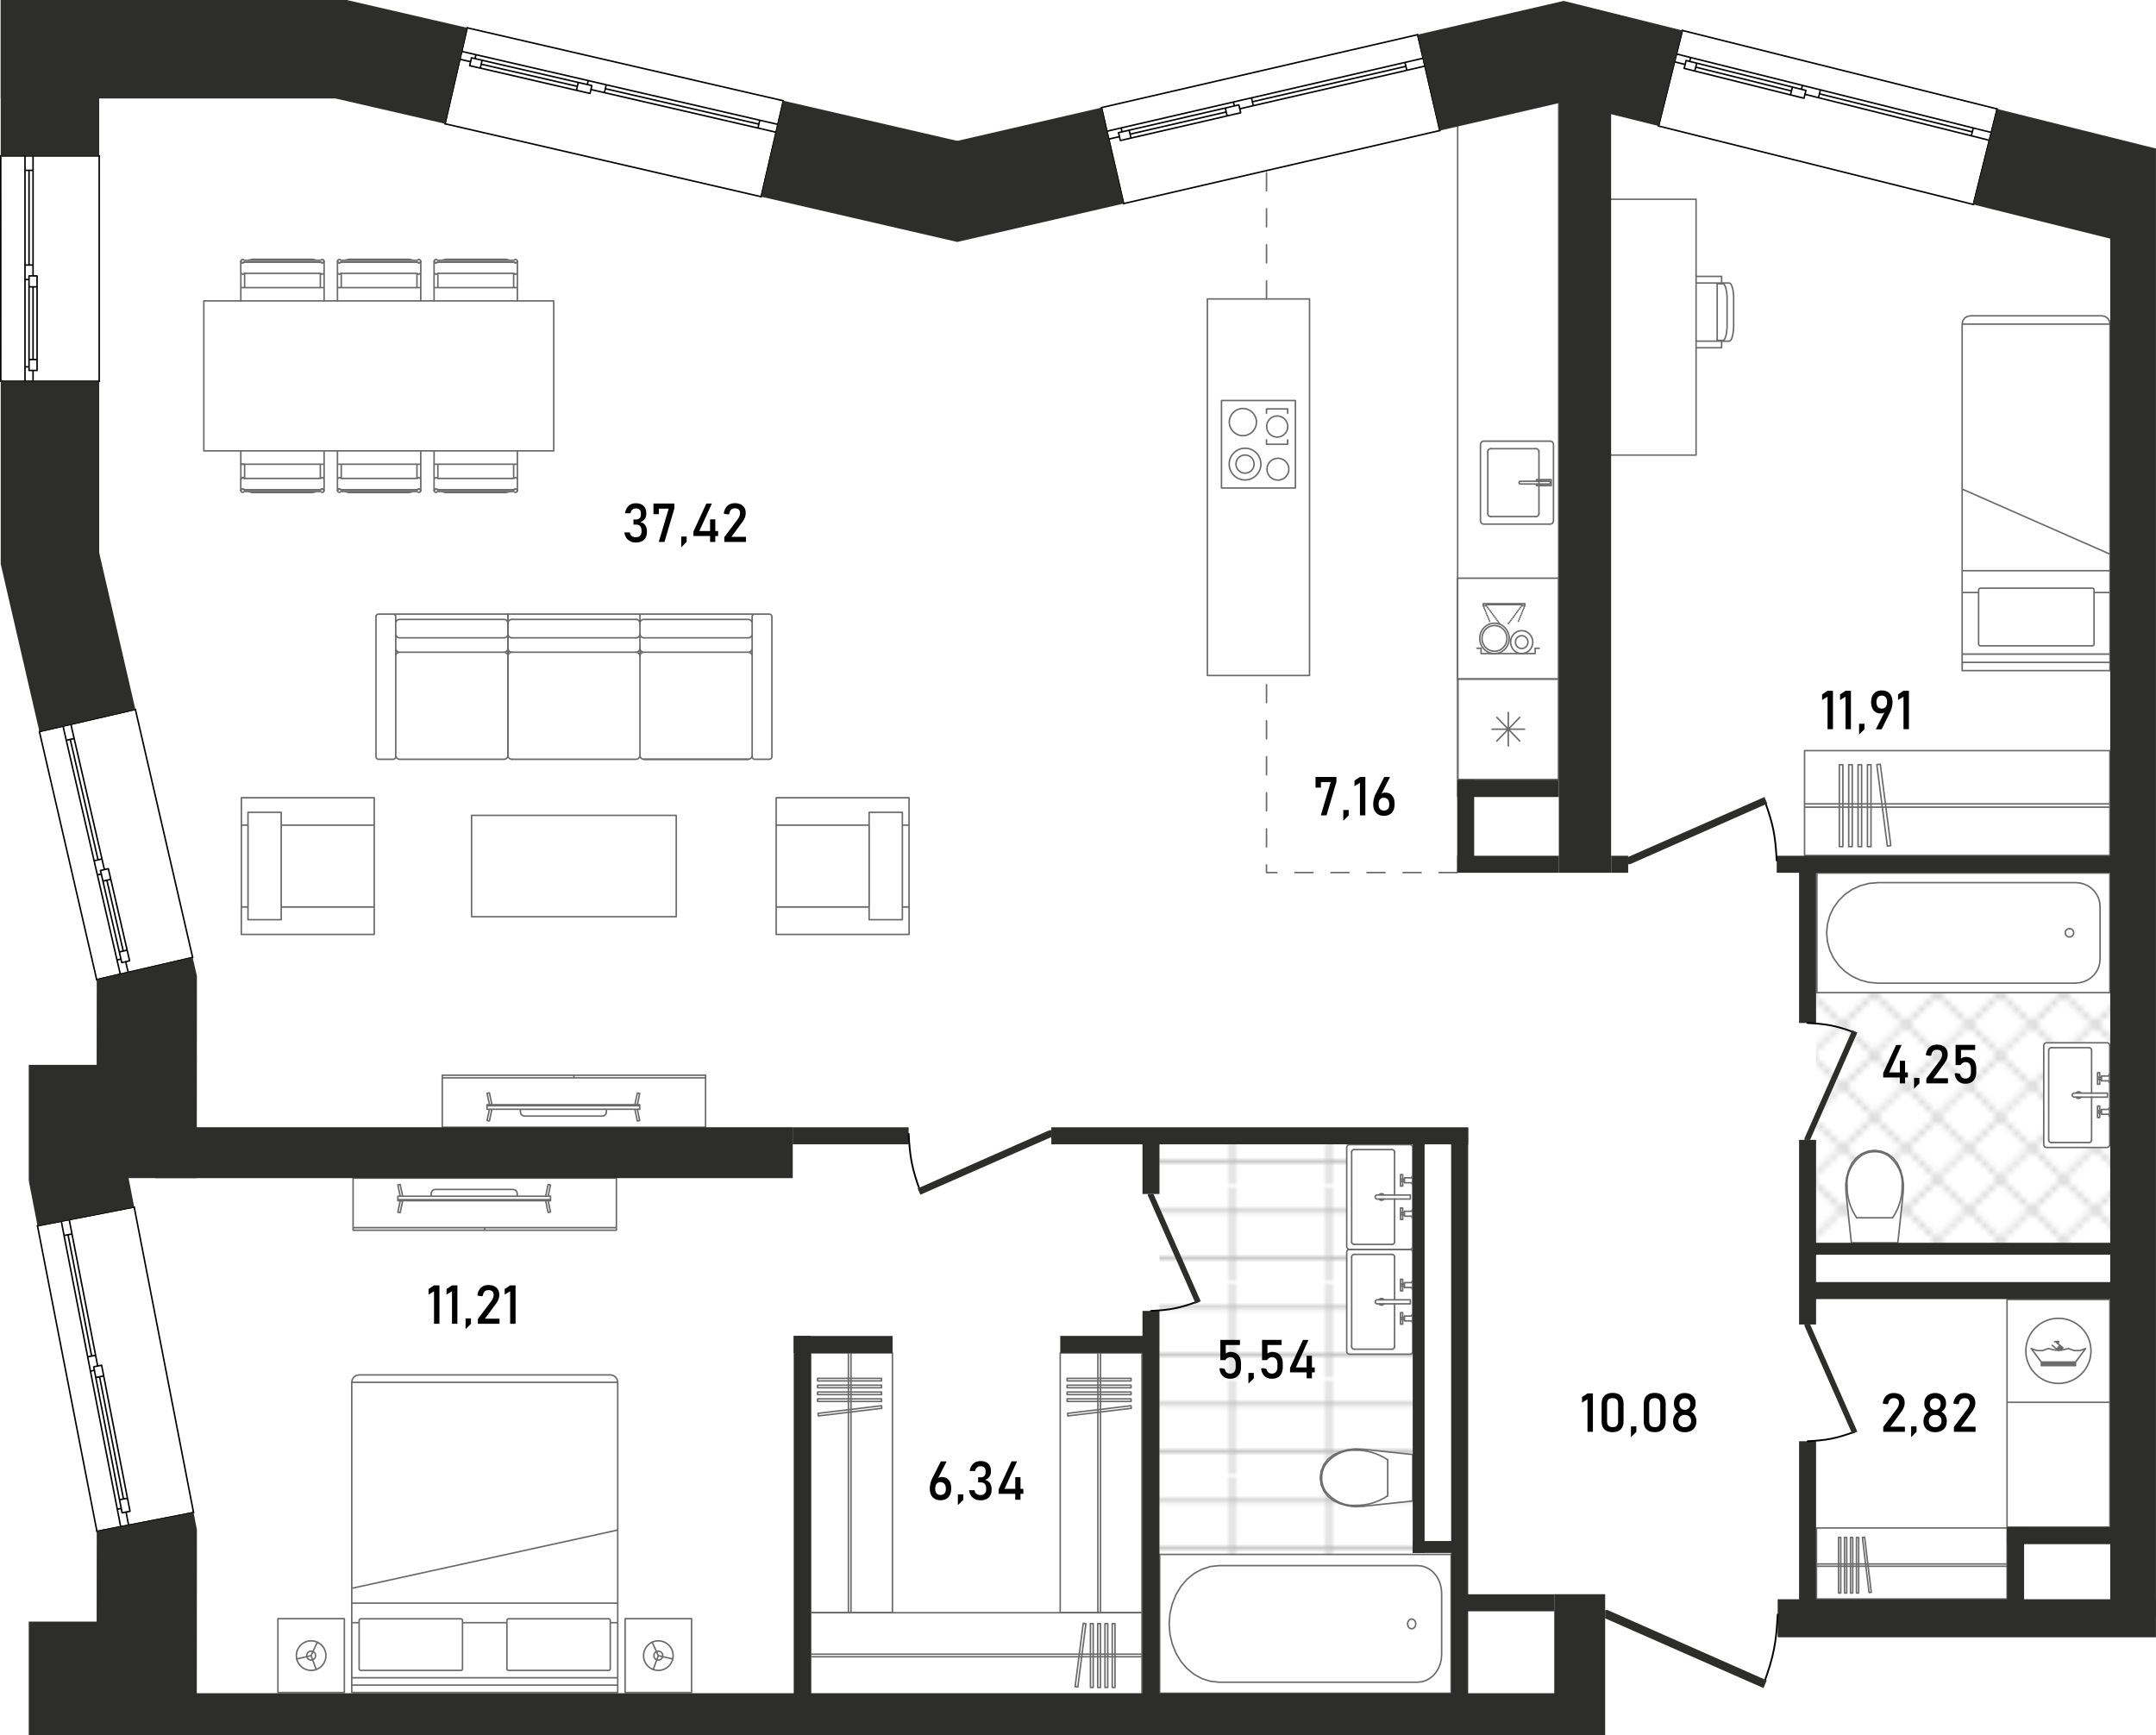 <svg xmlns="http://www.w3.org/2000/svg" viewBox="0 0 358.8 288.83"><defs><pattern id="_Новый_узор_2" width="22.92" height="23.17" x="0" y="0" patternTransform="matrix(.7 0 0 .67 -2274.32 -2037.46)" patternUnits="userSpaceOnUse"><g fill="none"><path d="M0 0h22.92v23.17H0z"/><path stroke="#b5b5b5" stroke-miterlimit="10" stroke-width=".25" d="M22.69 17.61v11.12H.23V17.61h22.46m.11-.11H.12v11.34H22.8V17.5ZM22.69 6.03v11.12H.23V6.03h22.46m.11-.11H.12v11.34H22.8V5.92ZM22.69-5.56V5.56H.23V-5.56h22.46m.11-.11H.12V5.67H22.8V-5.67Z"/></g></pattern><pattern id="_Новый_узор_4" width="9.82" height="9.82" x="0" y="0" patternTransform="matrix(1.05 0 0 1.03 474.71 1071.76)" patternUnits="userSpaceOnUse"><g fill="none"><path d="M0 0h9.82v9.82H0z"/><g fill-rule="evenodd" stroke-linecap="round" stroke-width=".25" clip-path="url(#clippath)"><path stroke="#e6e6e6" stroke-linejoin="round" d="m14.73 19.65-4.91-4.92 4.91-4.91 4.91 4.91-4.91 4.92zM4.91 19.65 0 14.73l4.91-4.91 4.91 4.91-4.91 4.92zM-4.91 19.65l-4.91-4.92 4.91-4.91L0 14.73l-4.91 4.92z"/><path stroke="#e6e6e6" stroke-linejoin="round" d="M14.73 9.82 9.82 4.91 14.73 0l4.91 4.91-4.91 4.91z"/><path stroke="#999" stroke-miterlimit="3" d="M4.91 9.82 0 4.91 4.91 0l4.91 4.91-4.91 4.91z"/><path stroke="#e6e6e6" stroke-linejoin="round" d="m-4.91 9.82-4.91-4.91L-4.91 0 0 4.91l-4.91 4.91zM14.73 0 9.82-4.91l4.91-4.91 4.91 4.91L14.73 0zM4.91 0 0-4.91l4.91-4.91 4.91 4.91L4.91 0zM-4.91 0l-4.91-4.91 4.91-4.91L0-4.91-4.91 0z"/></g></g></pattern><clipPath id="clippath"><path fill="none" d="M0 0h9.82v9.82H0z"/></clipPath></defs><g id="Flats"><path id="fl45" fill="#fff" d="m354.94 35.06-26.75-1.09-52.22-13.02-13.92-9.81-22.49 10.57-52.6 12.15-60.34-1.14-52.83-12.2-18-4.15H16.47v75.62l6.01 26.06 9.53 41.28v36.69l-10.63.05 10.63 54.83v21.58h.71v12.82h234.36v-12.82h87.86V35.06z"/></g><g id="Grid"><path fill="url(#_Новый_узор_2)" d="M192.96 190.44h42.14v91.37h-42.14z"/><path fill="url(#_Новый_узор_4)" d="M302.23 145.26h48.94v61.58h-48.94z"/></g><g id="Mebel"><g fill="none" stroke="#6a6a6a" stroke-linecap="round" stroke-linejoin="round" stroke-width=".25"><path d="M148.52 225.18h-13.6m0 0v43.19m0 0h13.6m0 0v-43.19M141.62 268.37h-.43m0 0v-43.19m0 0h.43m0 0v43.19M136.06 229.4h10.64m0 0v.43m0 0h-10.64m0 0v-.43M136.06 230.54h10.64m0 0v.43m0 0h-10.64m0 0v-.43M136.06 231.68h10.64m0 0v.43m0 0h-10.64m0 0v-.43M136.06 232.82h10.64m0 0v.43m0 0h-10.64m0 0v-.43M136.14 235.23l10.56-1.27m0 0 .05.43m0 0-10.56 1.27m0 0-.05-.43M190.04 225.18h-13.6m0 0v43.19m0 0h13.6m0 0v-43.19M183.14 268.37h-.43m0 0v-43.19m0 0h.43m0 0v43.19M177.59 229.4h10.64m0 0v.43m0 0h-10.64m0 0v-.43M177.59 230.54h10.64m0 0v.43m0 0h-10.64m0 0v-.43M177.59 231.68h10.64m0 0v.43m0 0h-10.64m0 0v-.43M177.59 232.82h10.64m0 0v.43m0 0h-10.64m0 0v-.43M177.66 235.23l10.56-1.27m0 0 .05.43m0 0-10.56 1.27m0 0-.05-.43M190.04 268.41v13.58m0 0h-55.12m0 0v-13.58m0 0h55.12M134.93 275.31v.43m0 0h55.12m0 0v-.43m0 0h-55.12M185.56 280.85v-10.62m0 0h-.46m0 0v10.62m0 0h.46M184.35 280.85v-10.62m0 0h-.46m0 0v10.62m0 0h.46M183.14 280.85v-10.62m0 0h-.46m0 0v10.62m0 0h.46M181.93 280.85v-10.62m0 0h-.46m0 0v10.62m0 0h.46M179.37 280.77l1.35-10.54m0 0-.45-.05m0 0-1.35 10.54m0 0 .45.05"/></g><g fill="#fff" stroke="#6a6a6a" stroke-linecap="round" stroke-linejoin="round" stroke-width=".25"><path d="M192.99 258.71h48.5v23.1h-48.5zM235.94 279.97l.69-.07m0 0 .67-.21m0 0 .63-.34m0 0 .57-.46m0 0 .49-.57m0 0 .4-.66m0 0 .29-.73m0 0 .18-.78m0 0 .06-.8m0 0v-10.16m0 0-.06-.8m0 0-.18-.78m0 0-.29-.73m0 0-.4-.66m0 0-.49-.57m0 0-.57-.46m0 0-.63-.34m0 0-.67-.21m0 0-.69-.07m0 0h-33.03m0 0-1.45.15m0 0-1.4.44m0 0-1.32.71m0 0-1.19.97m0 0-1.03 1.2m0 0-.83 1.39m0 0-.61 1.53m0 0-.38 1.63m0 0-.13 1.69m0 0 .13 1.68m0 0 .38 1.63m0 0 .61 1.53m0 0 .83 1.39m0 0 1.03 1.2m0 0 1.19.97m0 0 1.32.71m0 0 1.4.44m0 0 1.45.15m0 0h33.03"/><path d="M235.61 270.27c0-.45-.31-.81-.68-.81s-.68.36-.68.81.31.81.68.81.68-.36.68-.81Z"/></g><g fill="#fff" stroke="#6a6a6a" stroke-linecap="round" stroke-linejoin="round" stroke-width=".25"><path d="M235.1 242.08v7.74l-8.42.89-1.24.05-1.24-.16-1.19-.34-1.13-.52-.89-.7-.69-.91-.43-1.05-.15-1.13.15-1.12.43-1.06.69-.9.89-.71 1.13-.52 1.19-.34 1.24-.15 1.24.04 8.42.89zM230.94 248.95v-3M230.94 245.95v-2.99"/><path d="M219.93 245.95c0 .8.23 1.58.64 2.23M220.58 248.18c1.25 1.61 3.08 2.48 4.96 2.36M225.54 250.54c1.9.05 3.77-.5 5.4-1.59M230.94 242.96c-1.64-1.09-3.51-1.65-5.4-1.59M225.54 241.37c-1.88-.12-3.71.75-4.96 2.36"/><path d="M220.58 243.73c-.41.65-.64 1.42-.64 2.23"/></g><g fill="#fff" stroke="#6a6a6a" stroke-linecap="round" stroke-linejoin="round" stroke-width=".25"><path d="M235.1 208.36v16.61l-.12.29-.29.12h-10.16l-.29-.12-.12-.29v-16.61l.12-.29.29-.12h10.16l.29.12.12.29zM232.08 209.18v7.15m0 .66v7.15M231.67 224.55h-6.32M224.94 224.14v-14.96M225.35 208.77h6.32"/><path d="M231.67 224.55c.23 0 .41-.18.41-.41M224.94 224.14c0 .23.18.41.41.41M225.35 208.77c-.23 0-.41.18-.41.41M232.08 209.18c0-.23-.18-.41-.41-.41M230.35 216.33c-.1-.13-.26-.22-.44-.22s-.34.09-.44.22h.88Zm-.88.66c.1.13.26.22.44.22s.34-.09.44-.22h-.88ZM234.71 216.99v-.66m0 0h-5.63m0 0-.22.19m0 0v.29m0 0 .22.19m0 0h5.63M233.73 214.28h1.18m0 0v.07m0 0h.1m0 0v.21m0 0h.1m0 0v-1.37m0 0h-.1m0 0v.21m0 0h-.1m0 0v.07m0 0h-1.18m0 0v.23m0 0h-.3m0 0v-.78m0 0h-.36m0 0v1.92m0 0h.36m0 0v-.78m0 0h.3m0 0v.23M233.73 219.03h1.18m0 0v-.07m0 0h.1m0 0v-.21m0 0h.1m0 0v1.37m0 0h-.1m0 0v-.21m0 0h-.1m0 0v-.07m0 0h-1.18m0 0v-.23m0 0h-.3m0 0v.78m0 0h-.36m0 0v-1.92m0 0h.36m0 0v.78m0 0h.3m0 0v-.23M233.42 213.69l-.05.06M233.42 214.05l-.05-.05M233.73 213.69v.36M233.42 219.62l-.05-.05M233.42 219.27l-.05.05M233.73 219.62v-.35M233.42 213.87c0-.1-.08-.18-.18-.18s-.18.08-.18.18.08.18.18.18.18-.08.18-.18ZM233.42 219.45c0-.1-.08-.18-.18-.18s-.18.08-.18.18.08.18.18.18.18-.08.18-.18Z"/></g><g fill="#fff" stroke="#6a6a6a" stroke-linecap="round" stroke-linejoin="round" stroke-width=".25"><path d="M235.1 190.92v16.61l-.12.29-.29.12h-10.16l-.29-.12-.12-.29v-16.61l.12-.29.29-.12h10.16l.29.12.12.29zM232.08 191.74v7.15m0 .66v7.15M231.67 207.11h-6.32M224.94 206.7v-14.96M225.35 191.33h6.32"/><path d="M231.67 207.11c.23 0 .41-.18.41-.41M224.94 206.7c0 .23.18.41.41.41M225.35 191.33c-.23 0-.41.18-.41.41M232.08 191.74c0-.23-.18-.41-.41-.41M230.35 198.89c-.1-.13-.26-.22-.44-.22s-.34.09-.44.22h.88Zm-.88.66c.1.13.26.22.44.22s.34-.09.44-.22h-.88ZM234.71 199.55v-.66m0 0h-5.63m0 0-.22.19m0 0v.29m0 0 .22.19m0 0h5.63M233.73 196.85h1.18m0 0v.07m0 0h.1m0 0v.21m0 0h.1m0 0v-1.37m0 0h-.1m0 0v.21m0 0h-.1m0 0v.07m0 0h-1.18m0 0v.23m0 0h-.3m0 0v-.78m0 0h-.36m0 0v1.92m0 0h.36m0 0v-.78m0 0h.3m0 0v.23M233.73 201.6h1.18m0 0v-.07m0 0h.1m0 0v-.21m0 0h.1m0 0v1.37m0 0h-.1m0 0v-.21m0 0h-.1m0 0v-.07m0 0h-1.18m0 0v-.23m0 0h-.3m0 0v.78m0 0h-.36m0 0v-1.92m0 0h.36m0 0v.78m0 0h.3m0 0v-.23M233.42 196.26l-.05.05M233.42 196.61l-.05-.05M233.73 196.26v.35M233.42 202.19l-.05-.06M233.42 201.83l-.05.05M233.73 202.19v-.36M233.42 196.44c0-.1-.08-.18-.18-.18s-.18.08-.18.18.08.18.18.18.18-.08.18-.18ZM233.42 202.01c0-.1-.08-.18-.18-.18s-.18.08-.18.18.08.18.18.18.18-.08.18-.18Z"/></g><g fill="none" stroke="#6a6a6a" stroke-linecap="round" stroke-linejoin="round" stroke-width=".25"><path d="M102.58 204.75H58.76m0 0v-8.66m0 0h43.82m0 0v8.66M102.58 204.32H58.76M80.67 204.75v-.43M102.58 204.75v-.43M66.21 199.67v-.58m0 0h25.41m0 0v.58m0 0H66.21M67.01 199.09l-.41-1.95m0 0-.39.08m0 0 .39 1.87m0 0h.41M71.76 199.09v-.48m0 0 .09-.32m0 0 .24-.24m0 0 .33-.09m0 0h13m0 0 .32.09m0 0 .24.24m0 0 .09.32m0 0v.48m0 0h-14.3M67.01 199.88l-.41 1.95m0 0-.39-.08m0 0 .39-1.87m0 0h.41M90.81 199.09l.41-1.95m0 0 .39.08m0 0-.39 1.87m0 0h-.41M90.81 199.84l.41 1.95m0 0 .39-.08m0 0-.39-1.87m0 0h-.41M66.21 199.84v-.17m0 0h25.41m0 0v.17m0 0H66.21"/></g><g fill="none" stroke="#6a6a6a" stroke-linecap="round" stroke-linejoin="round" stroke-width=".25"><path d="M117.42 178.95H73.6m0 0v8.66m0 0h43.82m0 0v-8.66M117.42 179.39H73.6M95.51 178.95v.44M117.42 178.95v.44M81.05 184.03v.58m0 0h25.41m0 0v-.58m0 0H81.05M81.86 184.62l-.41 1.95m0 0-.39-.08m0 0 .39-1.87m0 0h.41M86.61 184.62v.48m0 0 .09.32m0 0 .24.24m0 0 .33.09m0 0h13m0 0 .32-.09m0 0 .24-.24m0 0 .09-.32m0 0v-.48m0 0h-14.3M81.86 183.83l-.41-1.95m0 0-.39.08m0 0 .39 1.87m0 0h.41M105.66 184.62l.41 1.95m0 0 .39-.08m0 0-.39-1.87m0 0h-.41M105.66 183.86l.41-1.95m0 0 .39.08m0 0-.39 1.87m0 0h-.41M81.05 183.86v.17m0 0h25.41m0 0v-.17m0 0H81.05"/></g><g fill="none" stroke="#6a6a6a" stroke-linecap="round" stroke-linejoin="round" stroke-width=".25"><path d="M129.17 150.95v-13.62m0 0h15.48m0 0v13.62m0 0h-15.48M129.17 137.33v-4.56m0 0h22.11m0 0v4.56m0 0h-1.11m-5.53 0h-15.48M129.17 155.52v-4.56m0 0h15.48m5.53 0h1.11m0 0v4.56m0 0h-22.11M150.17 153.07h-5.53m0 0V135.2m0 0h5.53m0 0v17.87M151.28 150.95h-1.11m0 0v-13.62m0 0h1.11m0 0v13.62"/></g><g fill="none" stroke="#6a6a6a" stroke-linecap="round" stroke-linejoin="round" stroke-width=".25"><path d="M62.28 150.95v-13.62m0 0H46.8m0 0v13.62m0 0h15.48M62.28 137.33v-4.56m0 0H40.17m0 0v4.56m0 0h1.11m5.53 0h15.48M62.28 155.52v-4.56m0 0H46.8m-5.53 0h-1.11m0 0v4.56m0 0h22.11M41.27 153.07h5.53m0 0V135.2m0 0h-5.53m0 0v17.87M40.17 150.95h1.11m0 0v-13.62m0 0h-1.11m0 0v13.62"/></g><path fill="none" stroke="#6a6a6a" stroke-linecap="round" stroke-linejoin="round" stroke-width=".25" d="M78.48 152.57V135.7h34.06v16.87z"/><g fill="none" stroke="#6a6a6a" stroke-linecap="round" stroke-linejoin="round" stroke-width=".25"><path d="M125.61 126.37h2.41M128.46 125.93v-23.28M128.02 102.21h-2.41M125.17 102.65v23.28M125.61 102.21H106.5M106.5 102.21v1.54M106.5 107.89v1.32M107.15 126.37h17.36M125.17 125.71v-16.5M124.51 108.55h-17.36M106.5 109.21v16.5M107.15 103.09h17.36M125.17 103.75v4.14M124.51 108.55h-17.36M106.5 107.89v-4.14M124.51 106.16h-17.36M128.02 126.37c.24 0 .44-.2.44-.44M128.46 102.65c0-.24-.2-.44-.44-.44M125.61 102.21c-.24 0-.44.2-.44.44M125.17 125.93c0 .24.2.44.44.44M124.51 126.37c.36 0 .66-.3.66-.66M125.17 109.21a.66.66 0 0 0-.66-.66M107.15 108.55a.66.66 0 0 0-.66.66M106.5 125.71c0 .36.3.66.66.66M125.17 103.75a.66.66 0 0 0-.66-.66M124.51 108.55c.36 0 .66-.29.66-.66M106.5 107.89c0 .36.3.66.66.66M107.15 103.09a.66.66 0 0 0-.66.66M124.51 106.16c.36 0 .66-.29.66-.66M106.5 105.5c0 .36.3.66.66.66M106.5 102.21H84.53M106.5 102.21v1.54M84.53 102.21v1.54M106.5 107.89v1.32M84.53 107.89v1.32M85.19 126.37h20.65M106.5 125.71v-16.5M105.84 108.55H85.19M84.53 109.21v16.5M85.19 103.09h20.65M106.5 103.75v4.14M105.84 108.55H85.19M84.53 107.89v-4.14M105.84 106.16H85.19M105.84 126.37c.36 0 .66-.3.66-.66"/><path d="M106.5 109.21c0-.36-.3-.66-.66-.66M85.19 108.55a.66.66 0 0 0-.66.66M84.53 125.71c0 .36.3.66.66.66M106.5 103.75c0-.36-.3-.66-.66-.66M105.84 108.55c.36 0 .66-.29.66-.66M84.53 107.89c0 .36.3.66.66.66M85.19 103.09a.66.66 0 0 0-.66.66M105.84 106.16c.36 0 .66-.29.66-.66M84.53 105.5c0 .36.3.66.66.66M65.42 126.37H63M62.57 125.93v-23.28M63 102.21h2.42M65.86 102.65v23.28M65.42 102.21h19.11M84.53 102.21v1.54M84.53 107.89v1.32M83.87 126.37H66.52M65.86 125.71v-16.5M66.52 108.55h17.35M84.53 109.21v16.5M83.87 103.09H66.52M65.86 103.75v4.14M66.52 108.55h17.35M84.53 107.89v-4.14M66.52 106.16h17.35M62.57 125.93c0 .24.2.44.44.44M63 102.21c-.24 0-.44.2-.44.44M65.86 102.65c0-.24-.2-.44-.44-.44M65.42 126.37c.24 0 .44-.2.44-.44M65.86 125.71c0 .36.3.66.66.66M66.52 108.55a.66.66 0 0 0-.66.66M84.53 109.21a.66.66 0 0 0-.66-.66M83.87 126.37c.36 0 .66-.3.66-.66M66.52 103.09a.66.66 0 0 0-.66.66M65.86 107.89c0 .36.3.66.66.66M83.87 108.55c.36 0 .66-.29.66-.66M84.53 103.75a.66.66 0 0 0-.66-.66M65.86 105.5c0 .36.3.66.66.66M83.87 106.16c.36 0 .66-.29.66-.66M124.51 126.37h-17.36"/></g><path fill="none" stroke="#6a6a6a" stroke-linecap="round" stroke-linejoin="round" stroke-width=".25" d="M53.94 50.09v-2.22m0 0h-.63m0 0h-12.6m0 0h-.63m0 0v2.22M40.08 45.35v2.51m0 0h.63m0 0v-2.37m0 0h-.04m0 0-.22.14m0 0-.25-.06m0 0-.12-.23M40.66 43.62l-.22.14m0 0-.25-.06m0 0-.12-.23m0 0v1.88m0 0 .12.23m0 0 .25.06m0 0 .22-.14m0 0h12.69m0 0 .22.14m0 0 .25-.06m0 0 .12-.23m0 0v-1.88m0 0-.12.23m0 0-.25.06m0 0-.22-.14m0 0H40.66M53.94 45.35l-.12.23m0 0-.25.06m0 0-.22-.14m0 0h-.04m0 0v2.37m0 0h.63m0 0v-2.51"/><path fill="#fff" fill-rule="evenodd" d="m52.72 43.32-.74-.17h-9.95l-.73.17h11.42z"/><path fill="none" stroke="#6a6a6a" stroke-linecap="round" stroke-linejoin="round" stroke-width=".25" d="M41.3 43.32h11.42m0 0-.74-.17m0 0h-9.95m0 0-.74.17M40.66 43.32l-.22-.14m0 0-.25.06m0 0-.12.23m0 0 .12.23m0 0 .25.06m0 0 .22-.15m0 0h12.69m0 0 .22.15m0 0 .25-.06m0 0 .12-.23m0 0-.12-.23m0 0-.25-.06m0 0-.22.14m0 0H40.66M70.02 50.09v-2.22m0 0h-.63m0 0h-12.6m0 0h-.63m0 0v2.22M56.16 45.35v2.51m0 0h.63m0 0v-2.37m0 0h-.04m0 0-.22.14m0 0-.25-.06m0 0-.12-.23M56.75 43.62l-.22.14m0 0-.25-.06m0 0-.12-.23m0 0v1.88m0 0 .12.23m0 0 .25.06m0 0 .22-.14m0 0h12.69m0 0 .22.14m0 0 .25-.06m0 0 .12-.23m0 0v-1.88m0 0-.12.23m0 0-.25.06m0 0-.22-.14m0 0H56.75M70.02 45.35l-.12.23m0 0-.25.06m0 0-.22-.14m0 0h-.04m0 0v2.37m0 0h.63m0 0v-2.51"/><path fill="#fff" fill-rule="evenodd" d="m68.8 43.32-.73-.17h-9.95l-.74.17H68.8z"/><path fill="none" stroke="#6a6a6a" stroke-linecap="round" stroke-linejoin="round" stroke-width=".25" d="M57.38 43.32H68.8m0 0-.74-.17m0 0h-9.95m0 0-.74.17M56.75 43.32l-.22-.14m0 0-.25.06m0 0-.12.23m0 0 .12.23m0 0 .25.06m0 0 .22-.15m0 0h12.69m0 0 .22.15m0 0 .25-.06m0 0 .12-.23m0 0-.12-.23m0 0-.25-.06m0 0-.22.14m0 0H56.75M53.94 75.04v2.22m0 0h-.63m0 0h-12.6m0 0h-.63m0 0v-2.22M40.66 81.51l-.22-.14m0 0-.25.06m0 0-.12.23m0 0v-1.88m0 0 .12-.23m0 0 .25-.06m0 0 .22.14m0 0h12.69m0 0 .22-.14m0 0 .25.06m0 0 .12.23m0 0v1.88m0 0-.12-.23m0 0-.25-.06m0 0-.22.14m0 0H40.66M53.94 79.78l-.12-.23m0 0-.25-.06m0 0-.22.14m0 0h-.04m0 0v-2.37m0 0h.63m0 0v2.52"/><path fill="#fff" fill-rule="evenodd" d="M42.03 81.98h9.95l.74-.17H41.3l.73.17z"/><path fill="none" stroke="#6a6a6a" stroke-linecap="round" stroke-linejoin="round" stroke-width=".25" d="M41.3 81.81h11.42m0 0-.74.17m0 0h-9.95m0 0-.74-.17M40.66 81.81l-.22.14m0 0-.25-.06m0 0-.12-.23m0 0 .12-.23m0 0 .25-.06m0 0 .22.14m0 0h12.69m0 0 .22-.14m0 0 .25.06m0 0 .12.23m0 0-.12.23m0 0-.25.06m0 0-.22-.14m0 0H40.66M70.02 75.04v2.22m0 0h-.63m0 0h-12.6m0 0h-.63m0 0v-2.22M56.16 79.78v-2.52m0 0h.63m0 0v2.37m0 0h-.04m0 0-.22-.14m0 0-.25.06m0 0-.12.23M56.75 81.51l-.22-.14m0 0-.25.06m0 0-.12.23m0 0v-1.88m0 0 .12-.23m0 0 .25-.06m0 0 .22.14m0 0h12.69m0 0 .22-.14m0 0 .25.06m0 0 .12.23m0 0v1.88m0 0-.12-.23m0 0-.25-.06m0 0-.22.14m0 0H56.75M70.02 79.78l-.12-.23m0 0-.25-.06m0 0-.22.14m0 0h-.04m0 0v-2.37m0 0h.63m0 0v2.52"/><path fill="#fff" fill-rule="evenodd" d="M58.12 81.98h9.95l.73-.17H57.38l.74.17z"/><path fill="none" stroke="#6a6a6a" stroke-linecap="round" stroke-linejoin="round" stroke-width=".25" d="M57.38 81.81H68.8m0 0-.74.17m0 0h-9.95m0 0-.74-.17M56.75 81.81l-.22.14m0 0-.25-.06m0 0-.12-.23m0 0 .12-.23m0 0 .25-.06m0 0 .22.14m0 0h12.69m0 0 .22-.14m0 0 .25.06m0 0 .12.23m0 0-.12.23m0 0-.25.06m0 0-.22-.14m0 0H56.75M72.24 50.09v-2.22m0 0h.63m0 0h12.6m0 0h.63m0 0v2.22M86.11 45.35v2.51m0 0h-.63m0 0v-2.37m0 0h.04m0 0 .22.14m0 0 .25-.06m0 0 .12-.23M85.52 43.62l.22.14m0 0 .25-.06m0 0 .12-.23m0 0v1.88m0 0-.12.23m0 0-.25.06m0 0-.22-.14m0 0H72.83m0 0-.22.14m0 0-.25-.06m0 0-.12-.23m0 0v-1.88m0 0 .12.23m0 0 .25.06m0 0 .22-.14m0 0h12.69M72.24 45.35l.12.23m0 0 .25.06m0 0 .22-.14m0 0h.04m0 0v2.37m0 0h-.63m0 0v-2.51"/><path fill="#fff" fill-rule="evenodd" d="m84.89 43.32-.74-.17H74.2l-.74.17h11.43z"/><path fill="none" stroke="#6a6a6a" stroke-linecap="round" stroke-linejoin="round" stroke-width=".25" d="M84.89 43.32H73.47m0 0 .74-.17m0 0h9.95m0 0 .74.17M85.52 43.32l.22-.14m0 0 .25.06m0 0 .12.23m0 0-.12.23m0 0-.25.06m0 0-.22-.15m0 0H72.83m0 0-.22.15m0 0-.25-.06m0 0-.12-.23m0 0 .12-.23m0 0 .25-.06m0 0 .22.14m0 0h12.69M72.24 75.04v2.22m0 0h.63m0 0h12.6m0 0h.63m0 0v-2.22M86.11 79.78v-2.52m0 0h-.63m0 0v2.37m0 0h.04m0 0 .22-.14m0 0 .25.06m0 0 .12.23M85.52 81.51l.22-.14m0 0 .25.06m0 0 .12.23m0 0v-1.88m0 0-.12-.23m0 0-.25-.06m0 0-.22.14m0 0H72.83m0 0-.22-.14m0 0-.25.06m0 0-.12.23m0 0v1.88m0 0 .12-.23m0 0 .25-.06m0 0 .22.14m0 0h12.69M72.24 79.78l.12-.23m0 0 .25-.06m0 0 .22.14m0 0h.04m0 0v-2.37m0 0h-.63m0 0v2.52"/><path fill="#fff" fill-rule="evenodd" d="M74.2 81.98h9.95l.74-.17H73.47l.73.17z"/><path fill="none" stroke="#6a6a6a" stroke-linecap="round" stroke-linejoin="round" stroke-width=".25" d="M84.89 81.81H73.47m0 0 .74.17m0 0h9.95m0 0 .74-.17M85.52 81.81l.22.14m0 0 .25-.06m0 0 .12-.23m0 0-.12-.23m0 0-.25-.06m0 0-.22.14m0 0H72.83m0 0-.22-.14m0 0-.25.06m0 0-.12.23m0 0 .12.23m0 0 .25.06m0 0 .22-.14m0 0h12.69M92.15 75.04V50.08m0 0H33.92m0 0v24.96m0 0h58.23M40.08 79.78v-2.52m0 0h.63m0 0v2.37m0 0h-.04m0 0-.22-.14m0 0-.25.06m0 0-.12.23"/><g fill="none" stroke="#6a6a6a" stroke-linecap="round" stroke-linejoin="round" stroke-width=".25"><path d="M54.24 275.55c0 1.36-1.1 2.46-2.46 2.46s-2.46-1.1-2.46-2.46 1.1-2.46 2.46-2.46 2.46 1.1 2.46 2.46Z"/><path d="M52.52 275.55c0 .41-.33.74-.74.74s-.74-.33-.74-.74.33-.74.74-.74.74.33.74.74ZM112.02 275.55c0 1.36-1.1 2.46-2.46 2.46s-2.46-1.1-2.46-2.46 1.1-2.46 2.46-2.46 2.46 1.1 2.46 2.46Z"/><path d="M110.3 275.55c0 .41-.33.74-.74.74s-.74-.33-.74-.74.33-.74.74-.74.74.33.74.74ZM58.54 230.06h44.26m0 0v49.18m0 0H58.54m0 0v-49.18M59.77 228.83h41.8m0 0 .47.09m0 0 .4.27m0 0 .27.4m0 0 .09.47m0 0H58.54m0 0 .09-.47m0 0 .27-.4m0 0 .4-.27m0 0 .47-.09M58.54 281.69h44.26m0 0v-2.46m0 0H58.54m0 0v2.46M102.8 281.69H58.54m0 0v-1.23m0 0h44.26m0 0v1.23M104.03 281.69h11.06m0 0V269.4m0 0h-11.06m0 0v12.29M57.31 281.69H46.25m0 0V269.4m0 0h11.06m0 0v12.29M84.6 278.01h16.72m0 0 .17-.07m0 0 .07-.17m0 0v-8.11m0 0-.07-.17m0 0-.17-.07m0 0H84.6m0 0-.17.07m0 0-.07.17m0 0v8.11m0 0 .07.17m0 0 .17.07M76.73 278.01H60.01m0 0-.17-.07m0 0-.07-.17m0 0v-8.11m0 0 .07-.17m0 0 .17-.07m0 0h16.72m0 0 .17.07m0 0 .07.17m0 0v8.11m0 0-.07.17m0 0-.17.07M58.54 270.07h1.23M76.98 270.07h7.38M101.57 270.07h1.23M58.54 266.81h44.26m0 0v-12.16m0 0-44.26 9.7m0 0v2.46M49.38 276.11l2.39-.56m0 0 1.03-2.23m0 0-1.03 2.23m0 0 .85 2.31M111.95 276.11l-2.39-.56m0 0-1.03-2.23m0 0 1.03 2.23m0 0-.85 2.31"/></g><g fill="none" stroke="#6a6a6a" stroke-linecap="round" stroke-linejoin="round" stroke-width=".25"><path d="M242.63 129.73V113m0 0h16.76m0 0v16.73m0 0h-16.76M253.71 121.36h-5.4M252.92 123.33l-3.82-3.94M251.01 124.15v-5.58M249.1 123.33l3.82-3.94"/></g><path fill="none" stroke="#6a6a6a" stroke-linecap="round" stroke-linejoin="round" stroke-width=".25" d="M246.38 86.73v-12.8m0 0 .14-.36m0 0 .34-.15m0 0h11.19m0 0 .34.15m0 0 .14.36m0 0v12.8m0 0-.14.35m0 0-.34.15m0 0h-11.19m0 0-.34-.15m0 0-.14-.35M247.6 85.47V75.18M248.08 74.68h7.54M256.11 75.18v10.29M255.62 85.97h-7.54"/><path fill="#999" fill-rule="evenodd" d="M247.6 85.47v.07s-.07-.03-.07-.07.03-.07.07-.07.07.03.07.07-.03.07-.07.07v-.07Z"/><path fill="none" stroke="#6a6a6a" stroke-linecap="round" stroke-linejoin="round" stroke-width=".25" d="M248.08 74.68a.5.5 0 0 0-.49.5M256.11 75.18c0-.28-.22-.5-.49-.5M255.62 85.97c.27 0 .49-.22.49-.5M247.6 85.47c0 .28.22.5.49.5M253 80.55l-.15-.07m0 0-.06-.16m0 0 .06-.16m0 0 .16-.07m0 0h4.81m0 0 .15.07m0 0 .06.16m0 0-.06.16m0 0-.15.07m0 0h-4.81M256.57 80.83v-.27m0 0h1.24m0 0 .15-.07m0 0 .06-.16m0 0-.06-.16m0 0-.15-.07m0 0h-1.24m0 0v-.27m0 0h1.58m0 0v1m0 0h-1.58M255.69 80.82v-.27m0 0h.85m0 0v.27m0 0h-.85M255.69 79.83h.85m0 0v.27m0 0h-.85m0 0v-.27M242.58 14.94v114.79m0 0h16.81m0 0V14.94m0 0h-16.81"/><g fill="none" stroke="#6a6a6a" stroke-linecap="round" stroke-linejoin="round" stroke-width=".25"><path d="M203.28 81.22V66.66m0 0h12.3m0 0v14.56m0 0h-12.3M210.77 73.94h3.52M214.29 73.94v-.73M210.77 73.94v-.73M210.77 68.06h3.52M214.29 68.78v-.72M210.77 68.78v-.72M212.67 79.91c1.01 0 1.82-.82 1.82-1.82s-.82-1.82-1.82-1.82-1.82.82-1.82 1.82.81 1.82 1.82 1.82ZM207.2 79.88c1.46 0 2.64-1.18 2.64-2.64s-1.18-2.64-2.64-2.64-2.64 1.18-2.64 2.64 1.18 2.64 2.64 2.64Z"/><path d="M207.2 78.75c.83 0 1.51-.67 1.51-1.51s-.67-1.51-1.51-1.51-1.51.67-1.51 1.51.67 1.51 1.51 1.51ZM212.55 72.75c.97 0 1.76-.79 1.76-1.76s-.79-1.76-1.76-1.76-1.76.79-1.76 1.76.79 1.76 1.76 1.76ZM206.84 72.51c1.25 0 2.26-1.01 2.26-2.26s-1.01-2.26-2.26-2.26-2.26 1.01-2.26 2.26 1.01 2.26 2.26 2.26Z"/></g><g fill="none" stroke="#6a6a6a" stroke-linecap="round" stroke-linejoin="round" stroke-width=".25"><path d="M246.26 106.25c0-1.4 1.1-2.53 2.45-2.53s2.45 1.13 2.45 2.53-1.1 2.53-2.45 2.53-2.45-1.13-2.45-2.53Z"/><path d="M246.63 106.25c0-1.18.93-2.14 2.08-2.14s2.08.96 2.08 2.14-.93 2.14-2.08 2.14-2.08-.96-2.08-2.14ZM251.39 106.87c0-1.06.83-1.91 1.85-1.91s1.85.86 1.85 1.91-.83 1.91-1.85 1.91-1.85-.86-1.85-1.91Z"/><path d="M252.2 106.87c0-.59.46-1.07 1.04-1.07s1.04.48 1.04 1.07-.47 1.07-1.04 1.07-1.04-.48-1.04-1.07ZM245.79 107.89h.69m0 0v.89m0 0h9m0 0v-.89m0 0h.69M246.84 100.47h6.92m0 0v.35m0 0h-.52m0 0v-.18m0 0h-5.88m0 0v.18m0 0h-.52m0 0v-.35M246.84 100.83l.03.08m.1.23.03.08m.1.23.03.08m.1.23.03.08m.1.23.03.08m.1.23.03.08m.1.23.03.08m.1.23.03.08m.1.23.03.08M253.76 100.83l-.03.08m-.1.23-.03.08m-.1.23-.03.08m-.1.23-.03.08m-.1.23-.03.08m-.1.23-.03.08m-.1.23-.03.08m-.1.23-.03.08m-.1.23-.03.08M246.84 100.83h.06m.08 0h.08m.08 0h.08m.08 0h.06m0 0 .03.04m.15.2.05.07m.15.19.05.07m.15.2.05.07m.15.2.05.07m.15.2.05.07m.15.2.05.07m.15.2.05.07m.15.2.05.07m.15.2.05.07m.15.2.05.07m.15.2.03.04M253.76 100.83h-.06m-.08 0h-.08m-.08 0h-.08m-.08 0h-.06m0 0-.03.04m-.15.2-.05.07m-.15.19-.05.07m-.15.2-.05.07m-.15.2-.05.07m-.15.2-.05.07m-.15.2-.05.07m-.15.2-.05.07m-.15.2-.05.07m-.15.2-.05.07m-.15.2-.05.07m-.15.2-.03.04M259.39 113.03v-16.8m0 0h-16.83m0 0v16.8m0 0h16.83"/></g><path fill="none" stroke="#6a6a6a" stroke-linecap="round" stroke-linejoin="round" stroke-width=".25" d="M200.93 49.75h17v62.67h-17z"/><g fill="none" stroke="#6a6a6a" stroke-linecap="round" stroke-linejoin="round" stroke-width=".25"><path d="M300.31 124.93v17.44m0 0h50.81m0 0v-17.44m0 0h-50.81M351.12 133.79v.55m0 0h-50.81m0 0v-.55m0 0h50.81M306.1 140.91v-13.64m0 0h.59m0 0v13.64m0 0h-.59M307.66 140.91v-13.64m0 0h.59m0 0v13.64m0 0h-.59M309.22 140.91v-13.64m0 0h.59m0 0v13.64m0 0h-.59M310.78 140.91v-13.64m0 0h.59m0 0v13.64m0 0h-.59M314.09 140.81l-1.75-13.55m0 0 .58-.07m0 0 1.75 13.55m0 0-.58.07"/></g><g fill="none" stroke="#6a6a6a" stroke-linecap="round" stroke-linejoin="round" stroke-width=".25"><path d="M288.51 49.75v4.39m0 0v.45m-.01 0-.03.43m0 0-.05.4m0 0-.07.36m0 0h0m0 .01-.08.32m0 0-.1.26m0 0v.02m0 0-.11.19m0 0v.02m-.01 0-.12.12m0 0h-.02m0 .01h-.02m0 .01h-.02m0 0-.12.04m0 0h-.02m0 0h-.01m0 0h-1.21m0 0v1.1m0 0h-4.16m0-11.88h4.16m0 0v1.1m0 0h1.21m0 0h.01m0 0h.02m0 0 .12.04m0 0h.02m0 0h.02m0 .01h.02m0 .01.12.12m0 0v.02m.01 0 .11.19m0 0v.02m0 0 .1.26m0 0 .09.32m0 0h0m0 .01.07.36m0 0 .05.4m0 0 .03.43m0 0v.45M285.77 56.78V47.1M285.77 56.65h.96M285.77 47.23h.96M282.33 47.1h4.16M282.33 56.78h4.16M287.42 54.14v-4.4M286.73 56.65c.38 0 .69-1.12.69-2.51M287.42 49.74c0-1.39-.31-2.51-.69-2.51M266.18 75.74V33.16h16.08v42.58z"/></g><g fill="none" stroke="#6a6a6a" stroke-linecap="round" stroke-linejoin="round" stroke-width=".25"><path d="M351.14 53.94h-24.6m0 0v54.93m0 0h24.6m0 0V53.94M349.77 52.56h-21.85m0 0-.53.1m0 0-.45.3m0 0-.3.45m0 0-.1.53m0 0h24.6m0 0-.1-.53m0 0-.3-.45m0 0-.45-.3m0 0-.53-.1M351.14 111.61h-24.6m0 0v-2.75m0 0h24.6m0 0v2.75M326.55 111.61h24.6m0 0v-1.37m0 0h-24.6m0 0v1.37M329.55 107.49h18.67m0 0 .19-.08m0 0 .08-.19m0 0v-9.06m0 0-.08-.19m0 0-.19-.08m0 0h-18.67m0 0-.19.08m0 0-.08.19m0 0v9.06m0 0 .08.19m0 0 .19.08M351.14 98.62h-2.64M329.28 98.62h-2.7M351.14 94.98h-24.6m0 0V81.4m0 0 24.6 10.83m0 0v2.75"/></g><g fill="#fff" stroke="#6a6a6a" stroke-linecap="round" stroke-linejoin="round" stroke-width=".25"><path d="M302.37 145.31h48.75v19.9h-48.75zM345.43 163.61l.71-.06m0 0 .68-.18m0 0 .64-.29m0 0 .58-.4m0 0 .5-.49m0 0 .41-.57m0 0 .3-.63m0 0 .18-.67m0 0 .06-.69m0 0v-8.75m0 0-.06-.69m0 0-.18-.67m0 0-.3-.63m0 0-.41-.57m0 0-.5-.49m0 0-.58-.4m0 0-.64-.29m0 0-.68-.18m0 0-.71-.06m0 0h-32.91m0 0-1.48.13m0 0-1.44.38m0 0-1.35.62m0 0-1.22.84m0 0-1.05 1.03m0 0-.85 1.19m0 0-.63 1.32m0 0-.38 1.41m0 0-.13 1.45m0 0 .13 1.45m0 0 .38 1.41m0 0 .63 1.32m0 0 .85 1.19m0 0 1.05 1.03m0 0 1.22.83m0 0 1.35.62m0 0 1.44.38m0 0 1.48.13m0 0h32.91"/><path d="M345.1 155.25c0-.39-.31-.7-.7-.7s-.7.31-.7.7.31.7.7.7.7-.31.7-.7Z"/></g><g fill="#fff" stroke="#6a6a6a" stroke-linecap="round" stroke-linejoin="round" stroke-width=".25"><path d="m316.77 197.18-.04 1.24-.89 8.42h-7.74l-.89-8.42-.04-1.24.15-1.23.34-1.2.52-1.13.7-.89.91-.69 1.05-.43 1.13-.15 1.13.15 1.05.43.91.69.7.89.52 1.13.34 1.2.15 1.23zM314.96 202.68h-2.99M311.97 202.68h-2.99"/><path d="M311.97 191.67c.8 0 1.58.23 2.23.64M314.2 192.32c1.61 1.25 2.48 3.08 2.36 4.96M316.56 197.28c.05 1.9-.5 3.77-1.59 5.4M308.98 202.68c-1.09-1.64-1.65-3.51-1.59-5.4M307.38 197.28c-.12-1.88.75-3.71 2.36-4.96M309.74 192.32c.65-.41 1.42-.64 2.23-.64"/></g><g fill="none" stroke="#6a6a6a" stroke-linecap="round" stroke-linejoin="round" stroke-width=".25"><path d="M302.3 254.31v11.81m0 0h31.72m0 0v-11.81m0 0H302.3M334.02 260.3v.38m0 0h-31.73m0 0v-.38m0 0h31.73M305.97 265.13v-9.24m0 0h.37m0 0v9.24m0 0h-.37M306.96 265.13v-9.24m0 0h.37m0 0v9.24m0 0h-.37M307.96 265.13v-9.24m0 0h.37m0 0v9.24m0 0h-.37M308.95 265.13v-9.24m0 0h.37m0 0v9.24m0 0h-.37M311.05 265.06l-1.11-9.17m0 0 .37-.05m0 0 1.11 9.17m0 0-.37.05"/></g><g fill="none" stroke="#6a6a6a" stroke-linecap="round" stroke-linejoin="round" stroke-width=".25"><path d="M347.98 224.83c0 2.99-2.43 5.42-5.42 5.42s-5.42-2.43-5.42-5.42 2.42-5.42 5.42-5.42 5.42 2.43 5.42 5.42ZM347.09 224.44l-.93.34m0 0h-.99m0 0-.93-.34m0 0-1.11.26m0 0h-1.14m0 0-1.11-.26m0 0-.93.34m0 0h-.99m0 0-.93-.34m0 0 1.68 2.25m0 0h5.7m0 0 1.68-2.25M345.41 226.89h-5.7m0 0v-.2m0 0h5.7m0 0v.2M345.41 227.29h-5.7m0 0v-.2m0 0h5.7m0 0v.2M341.92 223.3l.67-.06m0 0 .02.17m0 0-.36.03m0 0 1.04.86m0 0-.1.12m0 0-.48-.4m0 0-.05.06m0 0 .56.46m0 0-.09.11m0 0-.56-.46m0 0-.06.07m0 0 .45.38m0 0-.08.1m0 0-.45-.37m0 0-.06.07m0 0 .31.26m0 0-.09.1m0 0-1.07-.89M351.12 216.28h-17.11m0 0v17.11m0 0h17.11m0 0v-17.11M351.12 254.16h-17.11m0 0v-20.77m0 0h17.11m0 0v20.77"/></g><g fill="#fff" stroke="#6a6a6a" stroke-linecap="round" stroke-linejoin="round" stroke-width=".25"><path d="M351.1 173.96v16.61l-.12.29-.29.12h-10.16l-.29-.12-.12-.29v-16.61l.12-.29.29-.12h10.16l.29.12.12.29zM348.08 174.78v7.15m0 .66v7.15M347.67 190.15h-6.31M340.94 189.74v-14.96M341.36 174.37h6.31"/><path d="M347.67 190.15c.23 0 .41-.18.41-.41M340.94 189.74c0 .23.18.41.41.41M341.36 174.37c-.23 0-.41.18-.41.41M348.08 174.78c0-.23-.18-.41-.41-.41M346.35 181.93c-.1-.13-.26-.22-.44-.22s-.34.09-.44.22h.88Zm-.88.66c.1.13.26.22.44.22s.34-.09.44-.22h-.88ZM350.72 182.59v-.66m0 0h-5.63m0 0-.22.19m0 0v.29m0 0 .22.19m0 0h5.63M349.73 179.89h1.18m0 0v.07m0 0h.1m0 0v.21m0 0h.1m0 0v-1.37m0 0h-.1m0 0v.21m0 0h-.1m0 0v.07m0 0h-1.18m0 0v.23m0 0h-.3m0 0v-.78m0 0h-.36m0 0v1.92m0 0h.36m0 0v-.78m0 0h.3m0 0v.23M349.73 184.64h1.18m0 0v-.07m0 0h.1m0 0v-.21m0 0h.1m0 0v1.37m0 0h-.1m0 0v-.21m0 0h-.1m0 0v-.07m0 0h-1.18m0 0v-.23m0 0h-.3m0 0v.78m0 0h-.36m0 0v-1.92m0 0h.36m0 0v.78m0 0h.3m0 0v-.23M349.43 179.3l-.06.05M349.43 179.65l-.06-.05M349.73 179.3v.35M349.43 185.23l-.06-.06M349.43 184.87l-.06.05M349.73 185.23v-.36M349.43 179.47c0-.1-.08-.18-.18-.18s-.18.08-.18.18.08.18.18.18.18-.08.18-.18ZM349.43 185.05c0-.1-.08-.18-.18-.18s-.18.08-.18.18.08.18.18.18.18-.08.18-.18Z"/></g><path fill="none" stroke="#6a6a6a" stroke-dasharray="0 0 3 3" stroke-linecap="round" stroke-linejoin="round" stroke-width=".25" d="M210.77 49.75V28.46M242.5 145.22h-31.73v-32.8"/></g><g id="Walls_Inside" fill="#2d2d2c"><path d="M351.18 24.72h7.61v244.21h-7.61zM32.32 288.82v-7.01h231.43v7.01zM235.1 189.83h1.98v68.62h-1.98z"/><path d="M235.1 258.46v-1.98h7.82v1.98zM132.09 222.34h2.83v61.33h-2.83zM190.13 218.18h2.83v65.49h-2.83z"/><path d="M241.5 187.75h2.83v95.92h-2.83zM299.4 239.87h2.83v28.5h-2.83zM301.06 216.21v-2.83h52.82v2.83zM295.68 145.26v-2.83h59.31v2.83zM268.13 145.26v-2.83h2.83v2.83zM242.5 145.26v-2.83h16.93v2.83zM242.49 132.65v-2.83h16.93v2.83z"/><path d="M242.5 129.82h2.83v15.4h-2.83zM299.4 189.71h2.83v30.73h-2.83zM299.4 143.2h2.83v27.06h-2.83z"/><path d="M300.8 208.82v-1.98h51.46v1.98zM334.02 257v-2.83h20.96V257z"/><path d="M334.02 254.16h2.83v13.13h-2.83zM190.13 188.23h2.83v10.49h-2.83zM132.09 225.18v-2.83h16.46v2.83zM131.92 190.45v-2.83h19.29v2.83z"/><path d="M174.96 190.45v-2.83h69.37v2.83zM176.45 225.17v-2.83h15.1v2.83zM242.92 268.17v-2.83h15.74v2.83z"/></g><g id="Walls_Outside"><path fill="none" stroke="#000" stroke-linecap="round" stroke-linejoin="round" stroke-width=".22" d="m21.33 161.83 10.73-2.48M16.09 163.04l3.93-.91M20.02 162.13l1.31-.3M11.8 120.55l10.73-2.48M6.56 121.76l3.93-.91M10.49 120.85l1.31-.3"/><path fill="none" stroke="#000" stroke-linecap="round" stroke-linejoin="round" stroke-width=".25" d="m6.56 121.76 9.53 41.28M22.53 118.07l9.53 41.28M11.8 120.55l.54 2.36M12.34 122.91l-1.31.3M11.03 123.21l-.54-2.36M15.93 144.44l-.27-1.18M15.66 143.26l1.31-.3M16.97 142.96l.27 1.18M11.69 123.06l4.63 20.05M12.34 122.91l4.63 20.05M15.66 143.26l-4.63-20.05M17.24 144.14l.14.59M17.38 144.73l-.66.15M16.72 144.88l.14.59M16.86 145.47l-.65.15M16.21 145.62l-.28-1.18M20.02 162.13l-.55-2.35M19.47 159.77l.66-.15M20.13 159.62l.13.59M20.26 160.21l.66-.15M20.92 160.06l.41 1.77M19.47 159.77l-3.26-14.15M18.44 146.35l2.72 11.79M18.03 144.58l.41 1.77M18.44 146.35l-1.31.3M17.13 146.65l-.41-1.77M16.72 144.88l1.31-.3M20.26 160.21l-.4-1.77M19.86 158.44l1.3-.3M21.16 158.14l.41 1.77M21.57 159.91l-1.31.3M19.86 158.44l-2.73-11.79M18.44 146.35l2.72 11.79M17.79 146.5l2.72 11.79"/><path fill="none" stroke="#000" stroke-linecap="round" stroke-linejoin="round" stroke-width=".22" d="m10.49 120.85 1.31-.3M10.49 120.85l1.31-.3M6.56 121.76l3.93-.91M11.8 120.55l10.73-2.48M20.02 162.13l1.31-.3M20.02 162.13l1.31-.3M16.09 163.04l3.93-.91M21.33 161.83l10.73-2.48M6.56 121.76l15.97-3.69"/><path fill="#2d2d2c" fill-rule="evenodd" d="m32.48 161.18.29 1.25-15.97 3.68-.71-3.07 15.97-3.69.29 1.25.13.58z"/><path fill="#2d2d2c" d="m.121 93.876 15.97-3.687 6.436 27.877-15.97 3.687z"/><path fill="none" stroke="#000" stroke-linecap="round" stroke-linejoin="round" stroke-width=".22" d="M76.54 9.86 74.07 20.6M77.75 4.63l-.9 3.93M76.85 8.56l-.31 1.3M129.15 22.01l-2.48 10.73M130.36 16.77l-.91 3.93M129.45 20.7l-.3 1.31"/><path fill="none" stroke="#000" stroke-linecap="round" stroke-linejoin="round" stroke-width=".25" d="M130.36 16.77 77.75 4.63M126.67 32.74 74.07 20.6M129.15 22.01l-3.01-.7M126.14 21.31l.3-1.3M126.44 20.01l3.01.69M99.39 13.76l1.5.35M100.89 14.11l-.3 1.31M100.59 15.42l-1.5-.35M126.29 20.66l-25.55-5.9M126.14 21.31l-25.55-5.89M100.89 14.11l25.55 5.9M99.09 15.07l-.75-.17M98.34 14.9l.15-.66M98.49 14.24l-.75-.17M97.74 14.07l.15-.66M97.89 13.41l1.5.35M76.85 8.56l2.36.54M79.21 9.1l-.16.65M79.05 9.75l-.58-.13M78.47 9.62l-.16.65M78.31 10.27l-1.77-.41M79.21 9.1l18.68 4.31M95.93 15.03 80.9 11.56M98.19 15.55l-2.26-.52M95.93 15.03l.3-1.31M96.23 13.72l2.26.52M98.49 14.24l-.3 1.31M78.47 9.62l1.76.41M80.23 10.03l-.3 1.3M79.93 11.34l-1.77-.41M78.16 10.93l.31-1.31M80.23 10.03l16 3.69M95.93 15.03l-16-3.7M96.08 14.37l-16-3.69"/><path fill="none" stroke="#000" stroke-linecap="round" stroke-linejoin="round" stroke-width=".22" d="m129.45 20.7-.3 1.31M129.45 20.7l-.3 1.31M130.36 16.77l-.91 3.93M129.15 22.01l-2.48 10.73M76.85 8.56l-.31 1.3M76.85 8.56l-.31 1.3M77.75 4.63l-.9 3.93M76.54 9.86 74.07 20.6M130.36 16.77l-3.69 15.97"/><path fill="#2d2d2c" fill-rule="evenodd" d="m62.3 17.88-8.07-1.86L57.91.05l19.84 4.58-3.68 15.97L66 18.73l-3.7-.85z"/><path fill="#2d2d2c" d="m126.665 32.732 3.687-15.97 32.632 7.534-3.687 15.97z"/><path fill="none" stroke="#000" stroke-linecap="round" stroke-linejoin="round" stroke-width=".22" d="M184.53 23.15 187 33.88M183.32 17.91l.9 3.93M184.22 21.84l.31 1.31M237.13 11l2.48 10.73M235.92 5.77l.91 3.92M236.83 9.69l.3 1.31"/><path fill="none" stroke="#000" stroke-linecap="round" stroke-linejoin="round" stroke-width=".25" d="m235.92 5.77-52.6 12.14M239.61 21.73 187 33.88M237.13 11l-3.01.7M234.12 11.7l-.3-1.31M233.82 10.39l3.01-.7M206.77 16.63l1.5-.34M208.27 16.29l.3 1.3M208.57 17.59l-1.5.35M233.97 11.04l-25.55 5.9M234.12 11.7l-25.55 5.89M208.27 16.29l25.55-5.9M207.07 17.94l-.75.17M206.32 18.11l-.15-.65M206.17 17.46l-.75.17M205.42 17.63l-.16-.65M205.26 16.98l1.51-.35M184.22 21.84l2.36-.55M186.58 21.29l.15.66M186.73 21.95l-.59.13M186.14 22.08l.16.66M186.3 22.74l-1.77.41M186.58 21.29l18.69-4.31M204.22 19.29l-15.03 3.47M206.47 18.77l-2.25.52M204.22 19.29l-.31-1.31M203.91 17.98l2.26-.52M206.17 17.46l.3 1.31M186.14 22.08l1.77-.41M187.91 21.67l.31 1.31M188.22 22.98l-1.77.41M186.45 23.39l-.31-1.31M187.91 21.67l16-3.69M204.22 19.29l-16 3.69M204.06 18.64l-16 3.69"/><path fill="none" stroke="#000" stroke-linecap="round" stroke-linejoin="round" stroke-width=".22" d="m236.83 9.69.3 1.31M236.83 9.69l.3 1.31M235.92 5.77l.91 3.92M237.13 11l2.48 10.73M184.22 21.84l.31 1.31M184.22 21.84l.31 1.31M183.32 17.91l.9 3.93M184.53 23.15 187 33.88M235.92 5.77l3.69 15.96"/><path fill="#2d2d2c" fill-rule="evenodd" d="m170.57 37.67-11.27 2.6-3.68-15.97 27.7-6.39L187 33.88l-11.26 2.6-5.17 1.19z"/><path fill="#2d2d2c" d="m235.913 5.767 24.32-5.615 3.687 15.97-24.32 5.615z"/><path fill="none" stroke="#000" stroke-linecap="round" stroke-linejoin="round" stroke-width=".22" d="m278.68 10.29-2.66 10.68M279.98 5.07l-.97 3.91M279.01 8.98l-.33 1.31M331.06 23.35l-2.66 10.68M332.36 18.13l-.97 3.91M331.39 22.04l-.33 1.31"/><path fill="none" stroke="#000" stroke-linecap="round" stroke-linejoin="round" stroke-width=".25" d="M332.36 18.13 279.98 5.07M328.4 34.03l-52.38-13.06M331.06 23.35l-2.99-.75M328.07 22.6l.32-1.3M328.39 21.3l3 .74M301.46 14.58l1.49.37M302.95 14.95l-.32 1.31M302.63 16.26l-1.5-.38M328.23 21.95l-25.44-6.34M328.07 22.6l-25.44-6.34M302.95 14.95l25.44 6.35M301.13 15.88l-.75-.18M300.38 15.7l.16-.65M300.54 15.05l-.74-.19M299.8 14.86l.16-.65M299.96 14.21l1.5.37M279.01 8.98l2.34.59M281.35 9.57l-.16.65M281.19 10.22l-.58-.15M280.6 10.07l-.16.66M280.44 10.73l-1.76-.44M281.35 9.57l18.61 4.64M297.97 15.79l-14.96-3.73M300.22 16.35l-2.25-.56M297.97 15.79l.33-1.3M298.3 14.49l2.24.56M300.54 15.05l-.32 1.3M280.6 10.07l1.77.44M282.37 10.51l-.33 1.31M282.04 11.82l-1.76-.44M280.28 11.38l.32-1.31M282.37 10.51l15.93 3.98M297.97 15.79l-15.93-3.97M298.14 15.14l-15.94-3.97"/><path fill="none" stroke="#000" stroke-linecap="round" stroke-linejoin="round" stroke-width=".22" d="m331.39 22.04-.33 1.31M331.39 22.04l-.33 1.31M332.36 18.13l-.97 3.91M331.06 23.35l-2.66 10.68M279.01 8.98l-.33 1.31M279.01 8.98l-.33 1.31M279.98 5.07l-.97 3.91M278.68 10.29l-2.66 10.68M332.36 18.13l-3.96 15.9"/><path fill="#2d2d2c" fill-rule="evenodd" d="m264.3 18.05-8.02-2 3.96-15.9 19.74 4.92-3.96 15.9-8.03-2-3.69-.92z"/><path fill="#2d2d2c" d="m328.392 34.036 3.966-15.904 26.43 6.59-3.965 15.903z"/><path fill="none" stroke="#000" stroke-linecap="round" stroke-linejoin="round" stroke-width=".22" d="M5.5 63.47h11.01M.13 63.47h4.02M4.16 63.47H5.5M5.5 25.93h11.01M.12 25.93h4.03M4.16 25.93H5.5"/><path fill="none" stroke="#000" stroke-linecap="round" stroke-linejoin="round" stroke-width=".25" d="m.12 25.93.01 37.54M16.51 25.93v37.54M5.5 25.93v2.42M5.5 28.35H4.16M4.16 28.35v-2.42M4.16 45.32v-1.21M4.16 44.11H5.5M5.5 44.11v1.21M4.83 28.35v15.76M5.5 28.35v15.76M4.16 44.11V28.35M5.5 45.32v.6M5.5 45.92h-.67M4.83 45.92v.61M4.83 46.53h-.67M4.16 46.53v-1.21M4.16 63.47v-2.42M4.16 61.05h.67M4.83 61.05v.61M4.83 61.66h.67M5.5 61.66v1.81M4.16 61.05V46.53M6.17 47.74v12.1M6.17 45.92v1.82M6.17 47.74H4.83M4.83 47.74v-1.82M4.83 45.92h1.34M4.83 61.66v-1.82M4.83 59.84h1.34M6.17 59.84v1.82M6.17 61.66H4.83M4.83 59.84v-12.1M6.17 47.74v12.1M5.5 47.74v12.1"/><path fill="none" stroke="#000" stroke-linecap="round" stroke-linejoin="round" stroke-width=".22" d="M4.16 25.93H5.5M4.16 25.93H5.5M.12 25.93h4.03M5.5 25.93h11.01M4.16 63.47H5.5M4.16 63.47H5.5M.13 63.47h4.02M5.5 63.47h11.01M.12 25.93h16.39"/><path fill="#2d2d2c" fill-rule="evenodd" d="M16.51 81.52v12.36H.12V63.47h16.39V81.52z"/><path fill="#2d2d2c" d="M.12 0h16.39v25.93H.12z"/><path fill="none" stroke="#000" stroke-linecap="round" stroke-linejoin="round" stroke-width=".22" d="m21.4 253.84 10.81-2.11M16.13 254.86l3.95-.77M20.08 254.09l1.32-.25M11.52 202.99l10.81-2.1M6.24 204.02l3.96-.77M10.2 203.25l1.32-.26"/><path fill="none" stroke="#000" stroke-linecap="round" stroke-linejoin="round" stroke-width=".25" d="m6.24 204.02 9.89 50.84M22.33 200.89l9.88 50.84M11.52 202.99l.46 2.38M11.98 205.37l-1.32.26M10.66 205.63l-.46-2.38M14.82 227.01l-.23-1.18M14.59 225.82l1.32-.25M15.91 225.57l.23 1.19M11.32 205.5l3.93 20.2M11.98 205.37l3.93 20.2M14.59 225.82l-3.93-20.19M16.14 226.76l.11.59M16.25 227.35l-.66.13M15.59 227.48l.12.59M15.71 228.07l-.66.13M15.05 228.2l-.23-1.19M20.08 254.09l-.56-2.9M19.52 251.19l.66-.13M20.18 251.06l.14.72M20.32 251.78l.66-.12M20.98 251.66l.42 2.18M19.52 251.19l-4.47-22.99M18.39 234.82l2.82 14.53M16.91 227.22l.35 1.79M17.26 229.01l-1.32.25M15.94 229.26l-.35-1.78M15.59 227.48l1.32-.26M20.32 251.78l-.43-2.17M19.89 249.61l1.32-.26M21.21 249.35l.43 2.18M21.64 251.53l-1.32.25M19.89 249.61l-3.95-20.35M17.26 229.01l3.95 20.34M16.57 229.13l3.98 20.35"/><path fill="none" stroke="#000" stroke-linecap="round" stroke-linejoin="round" stroke-width=".22" d="m10.2 203.25 1.32-.26M10.2 203.25l1.32-.26M6.24 204.02l3.96-.77M11.52 202.99l10.81-2.1M20.08 254.09l1.32-.25M20.08 254.09l1.32-.25M16.13 254.86l3.95-.77M21.4 253.84l10.81-2.11M6.24 204.02l16.09-3.13"/><path fill="#2d2d2c" fill-rule="evenodd" d="m32.54 253.42.23 1.16-16.09 3.13-.55-2.85 16.08-3.13.23 1.16.1.53z"/><path fill="#2d2d2c" d="m4.794 196.554 16.089-3.127 1.452 7.47-16.09 3.127zM.12 0h57.79v16.39H.12z"/><path fill="#2d2d2c" fill-rule="evenodd" d="M16.06 288.83h16.69l.02-34.25-16.67.28-.04 33.97zM16.06 196.08h16.69l.02-33.65-16.67.61-.04 33.04z"/><path fill="#2d2d2c" d="M4.79 269.89h16.39v18.93H4.79zM4.79 177.23h16.39v19.32H4.79zM259.42 14.77h8.7v130.49h-8.7zM258.66 265.33h8.47v23.5h-8.47zM295.84 272.5v-6.33h62.95v6.33zM25.86 196.08v-8.47h106.07v8.47z"/></g><g id="Doors"><path fill="none" stroke="#000" stroke-linecap="round" stroke-linejoin="round" stroke-width=".29" d="M293.52 280.22c1.64-4.46 2.08-6.75 2.32-11.5"/><path fill="#2d2d2c" fill-rule="evenodd" d="m293.48 280.95.54-1.28-26.48-11.7h-.41v1.38l26.35 11.6z"/><path fill="none" stroke="#000" stroke-linecap="round" stroke-linejoin="round" stroke-width=".29" d="M308.61 238.3c-3.02 1.11-4.57 1.41-7.79 1.57"/><path fill="#2d2d2c" fill-rule="evenodd" d="m309.1 238.28-.86.36-7.93-17.95v-.27h.93l7.86 17.86z"/><path fill="none" stroke="#000" stroke-linecap="round" stroke-linejoin="round" stroke-width=".29" d="M199.34 216.61c-3.02 1.11-4.57 1.41-7.79 1.57"/><path fill="#2d2d2c" fill-rule="evenodd" d="m199.83 216.58-.86.37-7.93-17.95v-.28h.93l7.86 17.86z"/><path fill="none" stroke="#000" stroke-linecap="round" stroke-linejoin="round" stroke-width=".29" d="M153.14 198.24c-1.35-3.69-1.72-5.58-1.92-9.51"/><path fill="#2d2d2c" fill-rule="evenodd" d="m153.17 198.84-.45-1.05 21.91-9.68h.33v1.14l-21.79 9.59z"/><path fill="none" stroke="#000" stroke-linecap="round" stroke-linejoin="round" stroke-width=".29" d="M308.61 171.83c-3.02-1.11-4.57-1.41-7.79-1.57"/><path fill="#2d2d2c" fill-rule="evenodd" d="m309.1 171.85-.86-.36-7.93 17.94v.28h.93l7.86-17.86z"/><path fill="none" stroke="#000" stroke-linecap="round" stroke-linejoin="round" stroke-width=".29" d="M293.67 133.27c1.41 3.85 1.8 5.82 2 9.92"/><path fill="#2d2d2c" fill-rule="evenodd" d="m293.64 132.65.47 1.1-22.85 10.09h-.35v-1.19l22.73-10z"/></g><g id="Sizes"><path d="M265.09 238.3h-.9v-5.41l-.91.56v-.93l.91-.61h.9v6.39ZM267 237.89c-.31-.32-.46-.76-.46-1.34v-2.9c0-.57.16-1.02.47-1.34.31-.32.76-.48 1.36-.48s1.05.16 1.36.47.46.76.46 1.34v2.9c0 .57-.16 1.02-.47 1.34-.31.32-.76.48-1.36.48s-1.05-.16-1.36-.48Zm2.06-.62c.15-.17.23-.4.23-.71v-2.9c0-.31-.07-.55-.22-.71-.15-.17-.38-.25-.7-.25s-.55.08-.7.25c-.15.17-.22.4-.22.71v2.9c0 .31.08.55.23.71.15.17.38.25.7.25s.55-.08.7-.25ZM271.42 237.4h.9v.9l-.9.89v-1.78ZM274.01 237.89c-.31-.32-.46-.76-.46-1.34v-2.9c0-.57.16-1.02.47-1.34.31-.32.76-.48 1.36-.48s1.05.16 1.36.47.46.76.46 1.34v2.9c0 .57-.16 1.02-.47 1.34-.31.32-.76.48-1.36.48s-1.05-.16-1.36-.48Zm2.06-.62c.15-.17.23-.4.23-.71v-2.9c0-.31-.07-.55-.22-.71-.15-.17-.38-.25-.7-.25s-.55.08-.7.25c-.15.17-.22.4-.22.71v2.9c0 .31.08.55.23.71.15.17.38.25.7.25s.55-.08.7-.25ZM279.36 238.15c-.29-.15-.52-.35-.68-.62a1.79 1.79 0 0 1-.24-.93v-.11c0-.32.08-.62.24-.9.16-.28.37-.49.64-.64-.23-.12-.41-.3-.54-.53-.14-.23-.2-.48-.2-.74v-.15c0-.33.07-.63.22-.88s.36-.45.63-.59c.27-.14.59-.21.95-.21s.68.07.95.21c.27.14.48.34.63.59.15.25.22.55.22.88v.15c0 .26-.07.51-.21.74a1.4 1.4 0 0 1-.55.53c.27.15.49.36.65.64.16.28.24.58.24.9v.11c0 .35-.08.67-.24.93-.16.27-.39.48-.68.62s-.63.22-1.02.22-.73-.07-1.02-.22Zm1.57-.76c.16-.08.28-.2.37-.35.09-.15.13-.32.13-.51v-.06c0-.2-.04-.37-.13-.52-.09-.15-.21-.26-.37-.34s-.34-.12-.55-.12-.39.04-.55.12-.28.2-.37.35a.98.98 0 0 0-.13.52v.07c0 .19.04.36.13.51.09.15.21.26.37.34s.34.12.55.12.39-.04.55-.12Zm-.07-2.88c.14-.08.24-.19.32-.33s.11-.31.11-.5v-.06c0-.18-.04-.34-.11-.47s-.18-.24-.32-.32c-.14-.07-.3-.11-.47-.11s-.34.04-.47.11c-.14.08-.24.18-.32.32s-.11.3-.11.48v.07c0 .18.04.35.11.49.08.14.18.25.32.33s.3.12.47.12.34-.04.47-.12ZM155.56 249.45c-.27-.15-.47-.37-.61-.66-.14-.29-.21-.64-.21-1.04a3.99 3.99 0 0 1 .32-1.52c.02-.04.04-.09.06-.13l.06-.12 1.39-2.75h.97l-1.63 3.19v-.16c.08-.14.18-.24.33-.32s.3-.11.49-.11c.33 0 .62.07.85.22s.42.37.54.65c.12.29.18.63.18 1.03 0 .41-.07.77-.21 1.06-.14.29-.34.52-.61.67-.27.15-.59.23-.96.23s-.7-.08-.96-.23Zm1.62-.9c.15-.18.23-.43.23-.75 0-.36-.08-.64-.24-.83-.16-.19-.39-.29-.69-.29-.27 0-.47.1-.62.29s-.22.47-.22.83c0 .33.08.58.23.75.15.17.37.26.65.26s.5-.09.66-.26ZM159.41 248.71h.9v.9l-.9.89v-1.78ZM162.24 249.48c-.27-.13-.49-.32-.66-.57a1.97 1.97 0 0 1-.31-.89h.91c.03.18.08.33.17.45s.2.2.34.26.3.09.49.09c.3 0 .53-.08.69-.24s.25-.38.25-.67v-.19c0-.32-.08-.57-.23-.74-.16-.17-.38-.26-.66-.26h-.45v-.85h.45c.25 0 .44-.07.58-.22s.21-.36.21-.63v-.2c0-.25-.07-.45-.22-.58-.15-.14-.35-.21-.62-.21-.15 0-.29.03-.41.09s-.22.15-.31.26c-.08.12-.14.27-.18.45h-.91c.06-.35.17-.65.33-.9s.37-.44.62-.57.53-.19.86-.19c.55 0 .98.15 1.28.44s.45.7.45 1.23v.11c0 .32-.09.6-.26.83s-.42.41-.73.52c.35.08.62.25.81.51.19.27.29.61.29 1.02v.11c0 .37-.07.69-.22.95s-.35.46-.63.6c-.27.14-.6.21-.99.21-.36 0-.67-.07-.94-.2ZM166.2 247.85l2.14-4.63h.92l-2.09 4.57h3.13v.83h-4.11v-.78Zm2.76-2h.87v3.76h-.87v-3.76ZM203.87 229.28a1.61 1.61 0 0 1-.61-.55c-.16-.24-.26-.53-.31-.87s.9 0 .9 0c.03.24.13.42.28.55.16.13.36.2.61.2.29 0 .51-.1.67-.29.16-.19.23-.46.23-.81v-.54c0-.35-.08-.61-.23-.81-.16-.19-.38-.29-.67-.29-.16 0-.3.04-.45.13s-.27.21-.38.37h-.82V223h3.26v.85h-2.36v1.44c.11-.09.24-.16.37-.21s.28-.07.42-.07c.37 0 .68.08.95.23.26.15.46.38.6.67.14.29.2.65.2 1.06v.54c0 .41-.07.77-.21 1.06s-.35.52-.62.67c-.27.15-.59.23-.97.23-.32 0-.61-.06-.86-.19ZM207.76 228.5h.9v.9l-.9.89v-1.78ZM210.81 229.28a1.61 1.61 0 0 1-.61-.55c-.16-.24-.26-.53-.31-.87s.9 0 .9 0c.03.24.13.42.28.55.16.13.36.2.61.2.29 0 .51-.1.67-.29.16-.19.24-.46.24-.81v-.54c0-.35-.08-.61-.24-.81-.16-.19-.38-.29-.67-.29-.16 0-.3.04-.45.13s-.27.21-.38.37h-.82V223h3.26v.85h-2.36v1.44c.11-.09.24-.16.37-.21s.28-.07.42-.07c.37 0 .68.08.95.23.26.15.46.38.6.67.14.29.21.65.21 1.06v.54c0 .41-.07.77-.21 1.06s-.35.52-.62.67c-.27.15-.59.23-.97.23-.32 0-.61-.06-.86-.19ZM214.7 227.64l2.14-4.63h.92l-2.09 4.57h3.13v.83h-4.11v-.78Zm2.75-2h.88v3.76h-.88v-3.76ZM104.88 90.07c-.27-.13-.49-.32-.66-.57a1.97 1.97 0 0 1-.31-.89h.91c.03.18.08.33.17.45s.2.2.34.26.3.09.49.09c.3 0 .53-.08.69-.24s.25-.38.25-.67v-.19c0-.32-.08-.57-.23-.74-.16-.17-.38-.26-.66-.26h-.45v-.85h.45c.25 0 .44-.07.58-.22s.21-.36.21-.63v-.2c0-.25-.07-.45-.22-.58-.15-.14-.35-.21-.62-.21-.15 0-.29.03-.41.09s-.22.15-.31.26c-.08.12-.14.27-.18.45h-.91c.06-.35.17-.65.33-.9s.37-.44.62-.57.53-.19.86-.19c.55 0 .98.15 1.28.44s.45.7.45 1.23v.11c0 .32-.09.6-.26.83s-.42.41-.73.52c.35.08.62.25.81.51.19.27.29.61.29 1.02v.11c0 .37-.07.69-.22.95s-.35.46-.63.6c-.27.14-.6.21-.99.21-.36 0-.67-.07-.94-.2ZM112.23 84.61l-1.65 5.59h-.95l1.65-5.54h-1.63v.92h-.9v-1.77h3.48v.8ZM113.37 89.3h.9v.9l-.9.89v-1.78ZM115.41 88.44l2.14-4.63h.92l-2.09 4.57h3.13v.83h-4.11v-.78Zm2.76-2h.87v3.76h-.87v-3.76ZM120.52 89.42l2.23-2.97c.13-.17.23-.35.3-.53.07-.18.11-.35.11-.51 0-.26-.07-.46-.22-.6s-.36-.21-.64-.21c-.26 0-.47.08-.63.23-.16.15-.26.37-.29.65s-.93 0-.93 0c.05-.37.16-.68.32-.94.16-.26.37-.46.63-.59.26-.14.56-.2.89-.2.38 0 .71.07.98.2s.47.32.62.57.21.55.21.9c0 .23-.05.47-.14.71s-.22.48-.39.71l-1.85 2.51h2.42v.85h-3.6v-.78ZM73.13 220.32h-.9v-5.41l-.91.56v-.93l.91-.61h.9v6.39ZM76.12 220.32h-.9v-5.41l-.91.56v-.93l.91-.61h.9v6.39ZM77.48 219.42h.9v.9l-.9.89v-1.78ZM79.51 219.54l2.23-2.97c.13-.17.23-.35.3-.53.07-.18.11-.35.11-.51 0-.26-.07-.46-.22-.6s-.36-.21-.64-.21c-.26 0-.47.08-.63.23-.16.15-.26.37-.29.65s-.93 0-.93 0c.05-.37.16-.68.32-.94.16-.26.37-.46.63-.59.26-.14.56-.2.89-.2.38 0 .71.07.98.2s.47.32.62.57.21.55.21.9c0 .23-.05.47-.14.71s-.22.48-.39.71l-1.85 2.51h2.42v.85h-3.6v-.78ZM85.8 220.32h-.9v-5.41l-.91.56v-.93l.91-.61h.9v6.39ZM305.04 121.36h-.9v-5.41l-.91.56v-.93l.91-.61h.9v6.39ZM308.03 121.36h-.9v-5.41l-.91.56v-.93l.91-.61h.9v6.39ZM309.39 120.46h.9v.9l-.9.89v-1.78ZM313.78 118.19v.16c-.08.13-.19.23-.34.3-.15.06-.32.09-.52.09-.3 0-.57-.08-.8-.23s-.41-.37-.54-.66c-.13-.28-.19-.61-.19-.98 0-.42.07-.77.21-1.06.14-.29.34-.52.61-.67.27-.15.59-.23.96-.23s.7.08.96.23.47.38.61.68c.14.3.21.65.21 1.07 0 .23-.03.48-.09.74s-.14.52-.25.77c-.02.04-.04.08-.05.12l-.06.12-1.36 2.74h-.97l1.61-3.17Zm.04-.55c.15-.19.23-.46.23-.8s-.08-.6-.23-.79c-.15-.18-.37-.28-.65-.28s-.5.09-.66.28c-.15.18-.23.45-.23.79 0 .35.08.62.23.81.15.19.37.28.66.28s.5-.09.65-.29ZM317.68 121.36h-.9v-5.41l-.91.56v-.93l.91-.61h.9v6.39ZM222.41 130.11l-1.65 5.59h-.95l1.65-5.54h-1.63v.92h-.9v-1.77h3.48v.8ZM223.55 134.81h.9v.9l-.9.89v-1.78ZM227.22 135.7h-.9v-5.41l-.91.56v-.93l.91-.61h.9v6.39ZM229.35 135.54c-.27-.15-.47-.37-.61-.66-.14-.29-.21-.64-.21-1.04a3.99 3.99 0 0 1 .32-1.52c.02-.04.04-.09.06-.13l.06-.12 1.39-2.75h.97l-1.63 3.19v-.16c.08-.14.18-.24.33-.32s.3-.11.49-.11c.33 0 .62.07.85.22s.42.37.54.65c.12.29.18.63.18 1.03 0 .41-.07.77-.21 1.06-.14.29-.34.52-.61.67-.27.15-.59.23-.96.23s-.7-.08-.96-.23Zm1.62-.9c.15-.18.23-.43.23-.75 0-.36-.08-.64-.24-.83-.16-.19-.39-.29-.69-.29-.27 0-.47.1-.62.29s-.22.47-.22.83c0 .33.08.58.23.75.15.17.37.26.65.26s.5-.09.66-.26ZM313.41 178.55l2.14-4.63h.92l-2.09 4.57h3.13v.83h-4.11v-.78Zm2.76-2h.87v3.76h-.87v-3.76ZM318.53 179.41h.9v.9l-.9.89v-1.78ZM320.56 179.53l2.23-2.97c.13-.17.23-.35.3-.53.07-.18.11-.35.11-.51 0-.26-.07-.46-.22-.6s-.36-.21-.64-.21c-.26 0-.47.08-.63.23-.16.15-.26.37-.29.65s-.93 0-.93 0c.05-.37.16-.68.32-.94.16-.26.37-.46.63-.59.26-.14.56-.2.89-.2.38 0 .71.07.98.2s.47.32.62.57.21.55.21.9c0 .23-.05.47-.14.71s-.22.48-.39.71l-1.85 2.51h2.42v.85h-3.6v-.78ZM326.23 180.18a1.61 1.61 0 0 1-.61-.55c-.16-.24-.26-.53-.31-.87s.9 0 .9 0c.03.24.13.42.28.55.16.13.36.2.61.2.29 0 .51-.1.67-.29.16-.19.23-.46.23-.81v-.54c0-.35-.08-.61-.23-.81-.16-.19-.38-.29-.67-.29-.16 0-.3.04-.45.13s-.27.21-.38.37h-.82v-3.37h3.26v.85h-2.36v1.44c.11-.09.24-.16.37-.21s.28-.07.42-.07c.37 0 .68.08.95.23s.46.38.6.67c.14.29.2.65.2 1.06v.54c0 .41-.07.77-.21 1.06s-.35.52-.62.67c-.27.15-.59.23-.97.23-.32 0-.61-.06-.86-.19ZM313.39 237.52l2.23-2.97c.13-.17.23-.35.3-.53.07-.18.11-.35.11-.51 0-.26-.07-.46-.22-.6s-.36-.21-.64-.21c-.26 0-.47.08-.63.23-.16.15-.26.37-.29.65s-.93 0-.93 0c.05-.37.16-.68.32-.94.16-.26.37-.46.63-.59.26-.14.56-.2.89-.2.38 0 .71.07.98.2s.47.32.62.57.21.55.21.9c0 .23-.05.47-.14.71s-.22.48-.39.71l-1.85 2.51h2.42v.85h-3.6v-.78ZM318.05 237.4h.9v.9l-.9.89v-1.78ZM321.03 238.15c-.29-.15-.52-.35-.68-.62a1.79 1.79 0 0 1-.24-.93v-.11c0-.32.08-.62.24-.9.16-.28.37-.49.64-.64-.23-.12-.41-.3-.54-.53-.14-.23-.2-.48-.2-.74v-.15c0-.33.07-.63.22-.88s.36-.45.63-.59c.27-.14.59-.21.95-.21s.68.07.95.21c.27.14.48.34.63.59.15.25.22.55.22.88v.15c0 .26-.07.51-.21.74a1.4 1.4 0 0 1-.55.53c.27.15.49.36.65.64.16.28.24.58.24.9v.11c0 .35-.08.67-.24.93-.16.27-.39.48-.68.62s-.63.22-1.02.22-.73-.07-1.02-.22Zm1.57-.76c.16-.08.28-.2.37-.35.09-.15.13-.32.13-.51v-.06c0-.2-.04-.37-.13-.52-.09-.15-.21-.26-.37-.34s-.34-.12-.55-.12-.39.04-.55.12-.28.2-.37.35a.98.98 0 0 0-.13.52v.07c0 .19.04.36.13.51.09.15.21.26.37.34s.34.12.55.12.39-.04.55-.12Zm-.07-2.88c.14-.08.24-.19.32-.33s.11-.31.11-.5v-.06c0-.18-.04-.34-.11-.47s-.18-.24-.32-.32c-.14-.07-.3-.11-.47-.11s-.34.04-.47.11c-.14.08-.24.18-.32.32s-.11.3-.11.48v.07c0 .18.04.35.11.49.08.14.18.25.32.33s.3.12.47.12.34-.04.47-.12ZM325.15 237.52l2.23-2.97c.13-.17.23-.35.3-.53.07-.18.11-.35.11-.51 0-.26-.07-.46-.22-.6s-.36-.21-.64-.21c-.26 0-.47.08-.63.23-.16.15-.26.37-.29.65s-.93 0-.93 0c.05-.37.16-.68.32-.94.16-.26.37-.46.63-.59.26-.14.56-.2.89-.2.38 0 .71.07.98.2s.47.32.62.57.21.55.21.9c0 .23-.05.47-.14.71s-.22.48-.39.71l-1.85 2.51h2.42v.85h-3.6v-.78Z"/></g></svg>